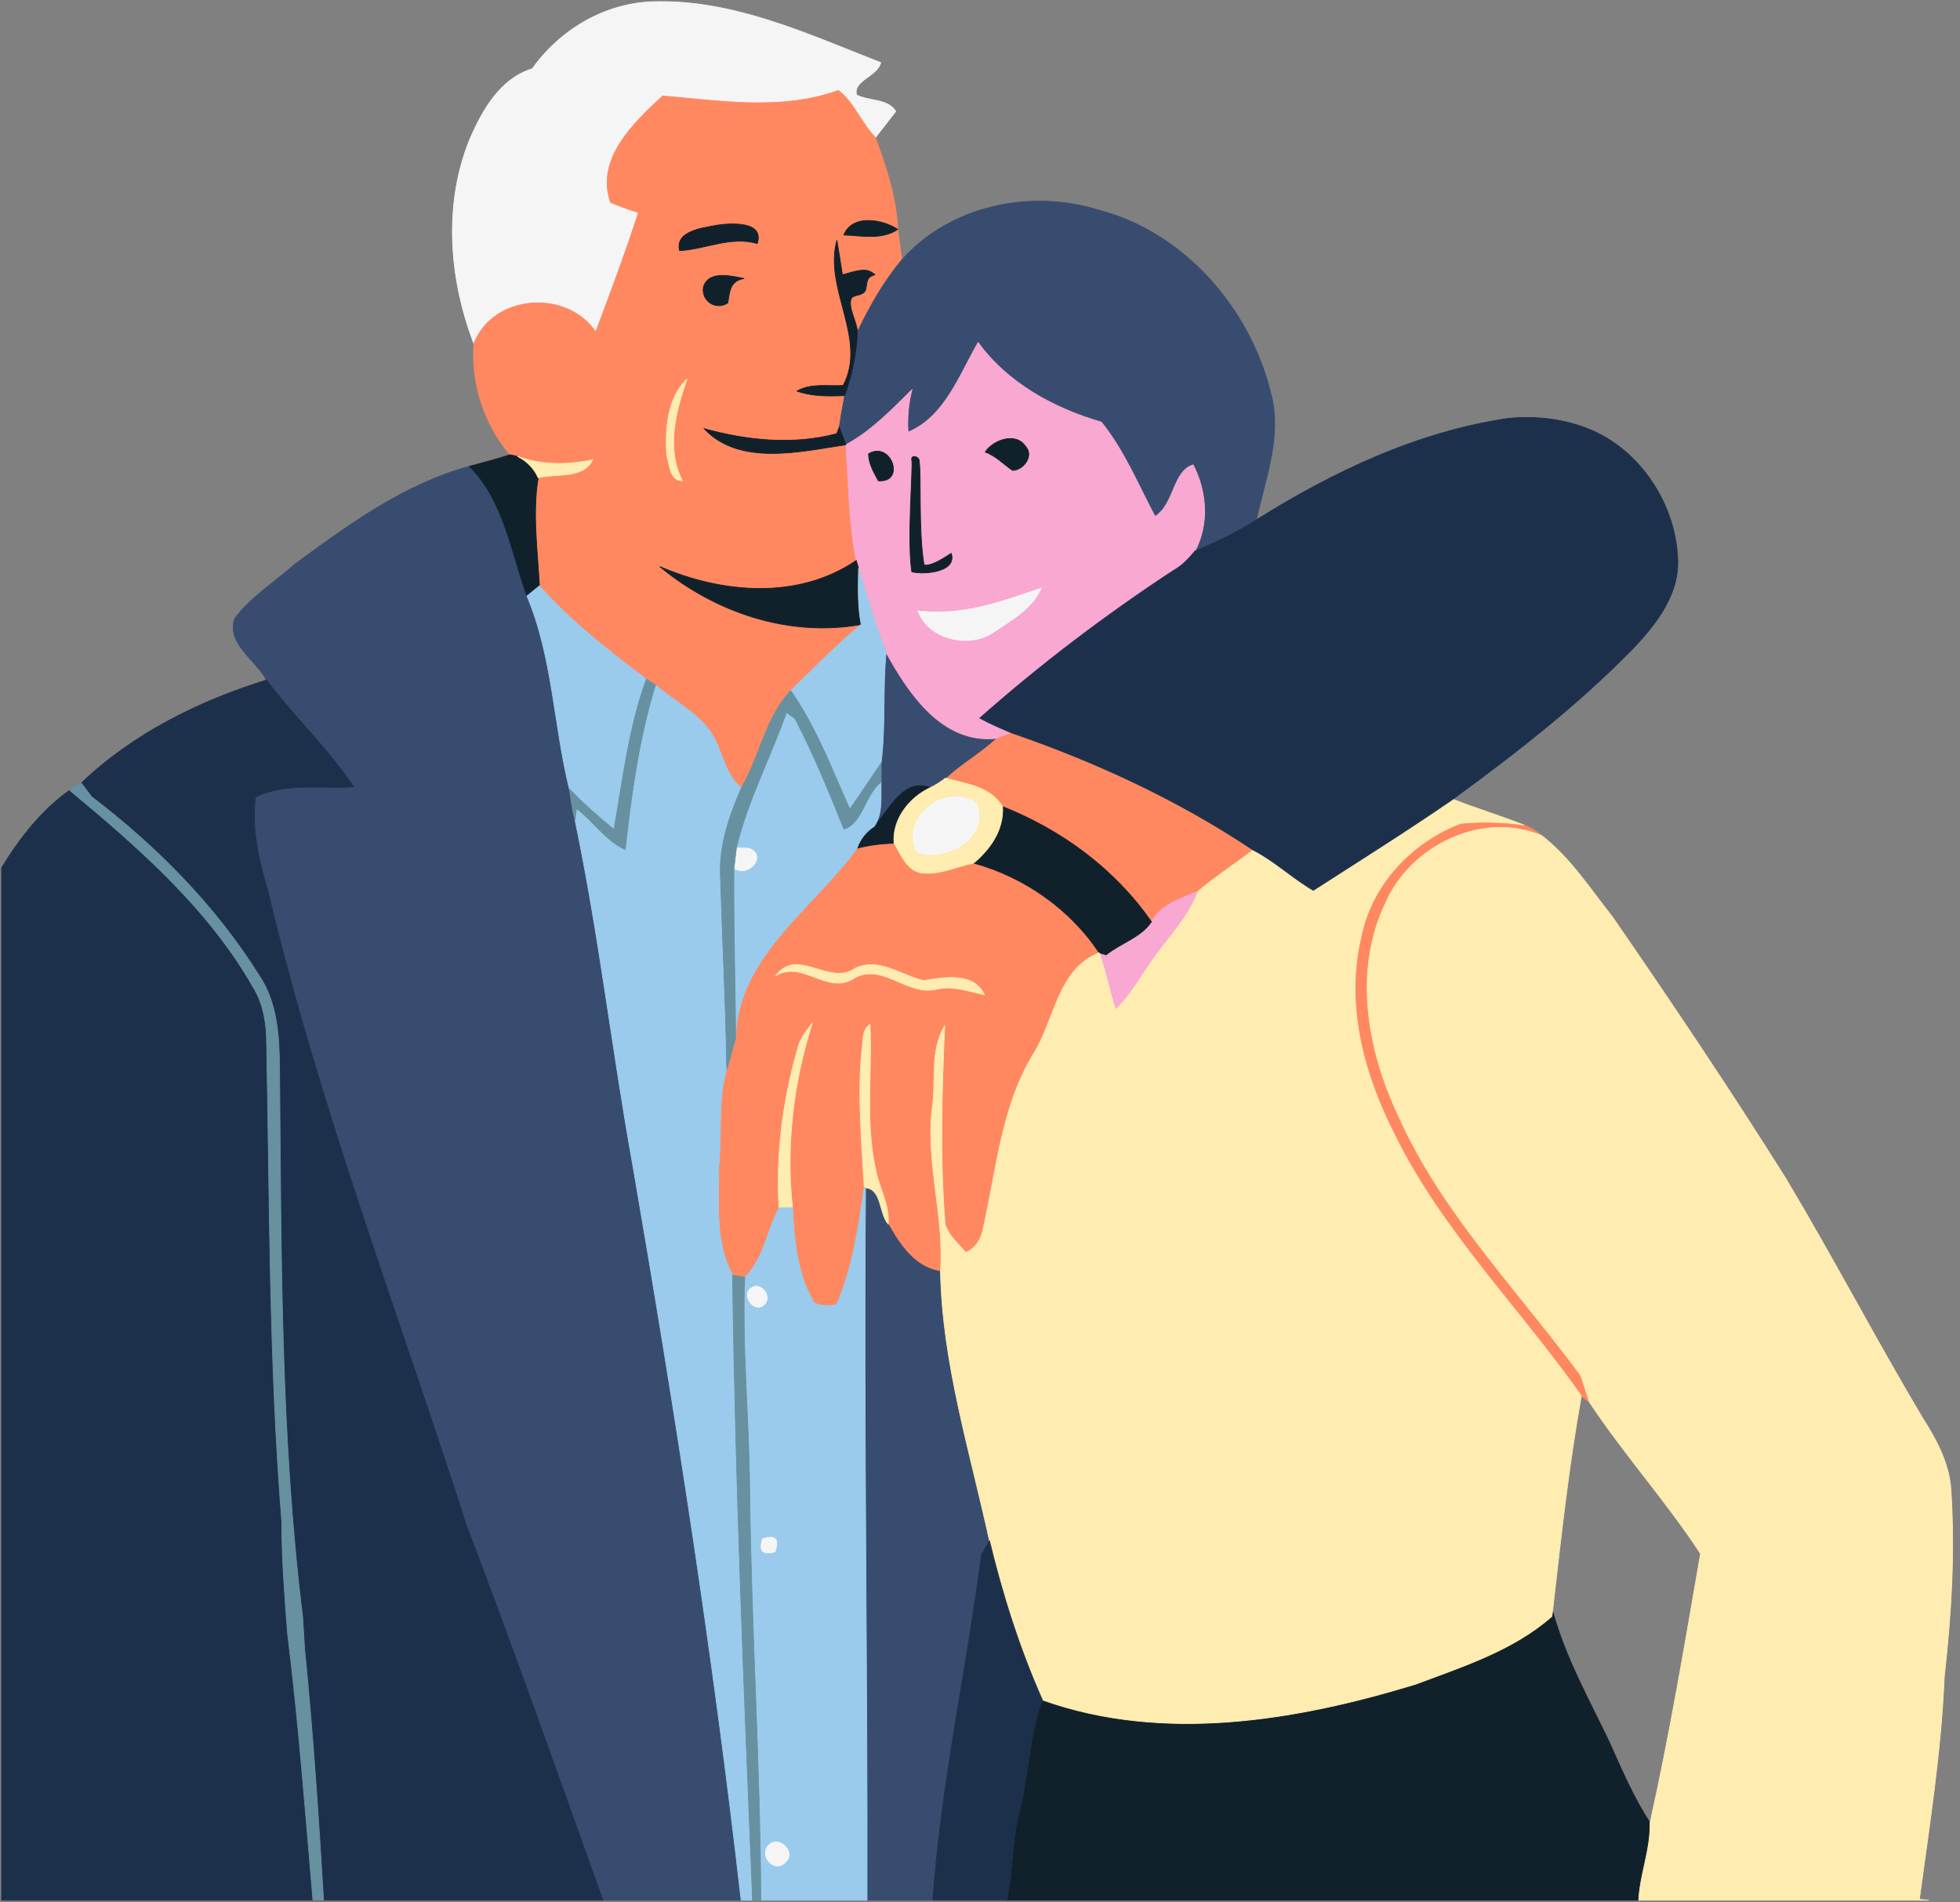 <svg clip-rule="evenodd" fill-rule="evenodd" viewBox="0 0 238 231" xmlns="http://www.w3.org/2000/svg"><rect x="0" y="0" width="238" height="231" fill="#808080" stroke="none"/><g fill-rule="nonzero" stroke-width=".09" transform="translate(.193 -5.259)"><g fill="#f6f5f6" stroke="#f6f5f6"><path d="m64.44 13.61c3.35-4.72 8.77-7.95 14.62-8.14 9.77-.33 18.89 3.96 27.69 7.39-.41 1.72-3.38 2.13-2.93 3.92 1.5.8 3.76.41 4.76 2-.62.79-1.85 2.39-2.47 3.18-1.71-1.73-2.53-4.18-4.49-5.72-6.9 2.49-14.31 1.27-21.34.67-3.53 3.24-8.18 7.68-6.33 12.94 1.11.45 2.24.86 3.38 1.22-1.57 4.89-3.39 9.7-5.18 14.51-3.51-5.23-12.48-4.6-14.8 1.41-3.02-7.9-3.73-16.94-.47-24.89 1.52-3.49 3.66-7.29 7.56-8.49z"/><path d="m110.78 79.32c5.45.85 10.6-1.1 15.62-2.8-1.04 2.69-3.82 4.19-6.12 5.72-3.03 1.94-8.51.64-9.5-2.92z"/><path d="m111.06 108.77c-2.2-4.32 3.61-8.71 7.35-6.07 1.9 4.09-3.73 7.58-7.35 6.07z"/><path d="m89.24 108.12c.38.01 1.14.04 1.52.05 2.45.92.04 3.84-1.84 2.62.08-.66.24-2 .32-2.67z"/><path d="m91.07 161.52c1.28-.74 2.69 1.24 1.59 2.23-1.34 1.26-3.14-1.35-1.59-2.23z"/><path d="m92.32 192.06c1.71-.58 2.26-.01 1.67 1.71-1.63.45-2.19-.12-1.67-1.71z"/><path d="m93.12 229.21c1.32-1.27 3.58.95 2.15 2.2-1.4 1.61-3.57-.8-2.15-2.2z"/></g><path d="m80.28 16.91c7.03.6 14.44 1.82 21.34-.67 1.96 1.54 2.78 3.99 4.49 5.72 1.31 3.6 2.54 7.29 2.71 11.15-1.89-1.24-1.93 1.31 0 0 .12.93.38 2.78.5 3.7-1.292 2.477-3.179 39.247-4.94 44.28-3.01 2.5-5.75 5.31-8.56 8.03-3.05 3.25-3.76 7.99-5.98 11.79-2.21-1.73-2.26-4.79-3.87-6.95-1.74-2.32-4.39-3.67-6.57-5.51-.28-.19-.83-.55-1.1-.73-4.6-3.43-9.17-7.02-12.99-11.32-.23-4.36-.86-8.82-.15-13.13 2.17-.55 5.46.2 6.63-2.19-3.06.64-6.16.68-9.13-.4-.23-.05-.69-.15-.92-.2-3.14-3.73-4.74-8.63-4.39-13.49 2.32-6.01 11.29-6.64 14.8-1.41 1.79-4.81 3.61-9.62 5.18-14.51-1.14-.36-2.27-.77-3.38-1.22-1.85-5.26 2.8-9.7 6.33-12.94" fill="#ff8860" stroke="#ff8860"/><path d="m122.56 94.22c10.31 3.54 20.33 8.18 29.41 14.25-2.19 1.7-4.53 3.19-6.64 4.98-2.06.88-4.59 1.63-5.71 3.74-4.44-6.41-10.86-11.12-18.07-13.99-1.57-2.5-4.35-2.71-6.92-3.46 1.89-1.78 4.18-3.04 6.08-4.81.46-.17 1.39-.53 1.85-.71z" fill="#ff8860" stroke="#ff8860"/><path d="m165.09 118.98c1.26-6.32 6.14-11.48 12.07-13.74 2.56-.24 5.15-.18 7.69.19.8.31 1.54.75 2.2 1.32-7.23-3.1-16 1.2-19.01 8.2-3.88 8.08-2.22 17.67 1.45 25.52 5.28 11.97 14.62 21.41 22.28 31.83.36 1.08.71 2.16 1.06 3.25-.25-.2-.75-.59-1-.78-7.49-10.67-16.97-20.03-22.74-31.84-3.73-7.31-5.98-15.79-4-23.95z" fill="#ff8860" stroke="#ff8860"/><path d="m103.87 108.26c1.48-.37 2.98-.58 4.5-.6.84 1.32 1.44 3.12 3.14 3.56 2.26.38 4.36-.72 6.53-1.16 6.11 1.67 11.73 5.59 15.23 10.89-5.07 2.03-5.38 8.2-8 12.33-3.87 6.37-4.45 13.93-6.05 21.05-.22 1.26-.89 2.52-2.15 3.01-.9-1.07-2.04-2.02-2.49-3.37-.66-8.04-.4-16.1-.06-24.14-1.85 3.01-.99 6.76-1.53 10.11-.77 6.63 1.51 13.11 1.02 19.71-3.12-.47-4.93-3.22-6.35-5.75.19-2.31-1.05-4.31-1.49-6.49-1.34-5.84-.43-11.85-.72-17.76-1.08.72-.79 2.19-1.01 3.3-.52 5.51.01 11.01.31 16.5-.72 4.78-1.38 9.75-3.36 14.2-.92.23-1.82.18-2.7-.15-2.11-3.54-2.42-7.6-2.65-11.61-.82-7.53.12-15.22 2.41-22.42-.66.9-1.43 1.78-1.72 2.89-1.84 6.33-2.74 12.98-2.33 19.57-1.49 2.79-1.82 6.15-4.16 8.44l-1.48-.28c-2.15-4.01-1.66-8.71-1.68-13.09.44-3.96-.18-8.09.98-11.92.42-1.26.72-2.56 1.08-3.83.28-9.98 9.5-15.68 14.73-22.99m-9.86 15.49c3.21-1.97 6.14 2.25 9.31.41 3.55-2.26 6.66 2.19 10.28 1.2 1.95-.44 3.85.29 5.73.69-1.28-2.79-4.91-2.13-7.35-1.72-2.74-.62-5.48-2.88-8.35-1.49-3.05 2.22-7.09-2.66-9.62.91z" fill="#ff8860" stroke="#ff8860"/><path d="m109.32 36.81c5.87-6.6 15.58-8.61 23.87-6.05 10.42 2.7 18.4 11.95 20.92 22.22 1.42 5.21-.65 10.35-1.74 15.4-2.34 1.54-4.89 2.68-7.45 3.79 1.73-3.28 1.43-7.23-.23-10.47-2.49.77-2.27 4.82-4.63 6.27-2.06-3.88-3.74-8.01-6.52-11.46-5.77-1.67-11.37-4.72-14.96-9.66-2.29 3.92-4.01 9-8.51 10.89-.11-1.73.05-3.44.46-5.14-2.48 2.43-4.9 4.99-8.01 6.66-.2-.54-.6-1.6-.8-2.14.19-1.28.41-2.55.66-3.82.86-2.49 1.44-5.08 1.54-7.72 1.48-3.1 3.18-6.12 5.4-8.77z" fill="#384c70" stroke="#384c70"/><path d="m35.67 73.72c6.5-4.77 13.25-9.7 21.14-11.84 4.17 4.19 5.04 10.38 6.98 15.75 3.14 7.42 3.24 15.66 5.15 23.43.2 1.27.34 2.54.69 3.78 2.91 13.88 4.5 28 7.02 41.95 5.1 29.63 9.75 59.35 13.15 89.21h-16.78c-5.45-15.18-10.81-30.4-16.56-45.47-8.23-25.61-17.88-50.82-24.11-77.03-1.1-3.7-2.02-7.58-1.52-11.46 3.71-1.79 7.95-.96 11.92-1.24-3.09-4.66-7.25-8.49-10.58-12.97-1.28-2.42-4.88-4.39-3.87-7.46 1.99-2.66 4.9-4.46 7.37-6.65z" fill="#384c70" stroke="#384c70"/><path d="m107.41 84.5c2.73 4.97 6.79 11.06 13.3 10.43-1.9 1.77-4.19 3.03-6.08 4.81-.58.45-1.19.84-1.85 1.16-3.31-1.24-4.99 2.69-6.81 4.69 1.06-1.57.78-3.57.83-5.36v-2.31c.57-4.45.17-8.97.61-13.42z" fill="#384c70" stroke="#384c70"/><path d="m104.91 149.49c1.99.17 1.63 3.12 2.75 4.41 1.42 2.53 3.23 5.28 6.35 5.75.21 11.14 3.6 21.91 5.95 32.72-.24.41-.73 1.24-.98 1.65-1.79 14.01-4.92 27.89-5.9 41.98h-7.99c.07-28.84-.42-57.68-.18-86.51z" fill="#384c70" stroke="#384c70"/><path d="m139.62 117.19c1.12-2.11 3.65-2.86 5.71-3.74-1.11 2.95-3.27 5.27-5.12 7.75-1.66 2.2-2.91 4.74-4.94 6.66-.76-2.28-1.16-4.66-2-6.91l.86.25c1.74-1.42 4.22-2.1 5.49-4.01z" fill="#f8a8d1" stroke="#f8a8d1"/><path d="m110.07 57.74c4.5-1.89 6.22-6.97 8.51-10.89 3.59 4.94 9.19 7.99 14.96 9.66 2.78 3.45 4.46 7.58 6.52 11.46 2.36-1.45 2.14-5.5 4.63-6.27 1.66 3.24 1.96 7.19.23 10.47-.76.9-1.55 1.77-2.59 2.34-8.25 5.42-16.15 11.4-23.55 17.95 1.22.67 2.5 1.21 3.78 1.76-.46.18-1.39.54-1.85.71-6.51.63-10.57-5.46-13.3-10.43-1.28-3.36-2.33-6.8-3.35-10.24l-.28-.94c-.92-4.64-.93-9.37-1.26-14.06 3.11-1.67 5.53-4.23 8.01-6.66-.41 1.7-.57 3.41-.46 5.14m1.072 21.513c.99 3.56 6.108 4.927 9.138 2.987 2.3-1.53 5.08-3.03 6.12-5.72-5.02 1.7-9.808 3.583-15.258 2.733z" fill="#f8a8d1" stroke="#f8a8d1"/><g fill="#11212b" stroke="#11212b"><path d="m102.27 33.79c1.03-2.55 4.66-1.92 6.55-.68-1.93 1.31-4.37.77-6.55.68z"/><path d="m82.32 35.69c-.57-2.42 2.87-2.75 4.55-3.09 1.67-.24 5.79-.53 4.89 2.23-3.25-.94-6.43.74-9.44.86z"/><path d="m102.19 52.06c2.99-5.6-2.4-11.77-.76-17.63.23 1.4.46 2.79.67 4.19.541-.104 1.771-.59 2.717-.558.697.023 1.24.558 1.24.558s-.597.124-.816.502c-.265.458-.178 1.207-.424 1.536-.411.551-1.43.381-1.637.856-.454 1.046.726 2.877.74 4.066-.1 2.64-.68 5.23-1.54 7.72-1.94.08-3.94.11-5.8-.55 1.72-1 3.73-.56 5.61-.69z"/><path d="m85.22 40.11c.335-1.079 1.249-1.395 2.267-1.407.927-.011 1.94.229 2.683.377-1.7.26-1.77 1.55-1.98 2.96-1.43.96-3.25-.22-2.97-1.93z"/><path d="m85.31 57.31c5.22 1.44 10.81 2.02 16.1.61l.31-.8c.2.54.6 1.6.8 2.14-5.52.84-12.95 2.63-17.21-1.95z"/><path d="m119.43 60.15c1.01-1.49 3.73-2.46 4.91-.69 1.06 1.12-.23 2.89-1.58 2.92-1.11-.76-2.03-1.77-3.33-2.23z"/><path d="m61.74 60.48.92.2c1.17.6 2 1.46 2.5 2.59-.71 4.31-.08 8.77.15 13.13l-1.52 1.23c-1.94-5.37-2.81-11.56-6.98-15.75 1.65-.44 3.3-.88 4.93-1.4z"/><path d="m105.28 60.36c2.73-1.63 4.57 3.54 1.18 3.28-.55-1.02-1.19-2.08-1.18-3.28z"/><path d="m110.523 74.694c-.6-3.883.18-12.835 0-13.561-.165-.669.821-.489.891 0 .304 2.118-.114 8.347.596 12.707.586.21 1.782-.386 3.3-1.39.77 2.28-3.307 2.624-4.787 2.244z"/><path d="m79.91 74.05c7.54 3.26 16.76 4.1 23.87-.73l.28.94c-.03 2.29-.13 4.57.32 6.83-8.74 1.58-17.74-1.45-24.47-7.04z"/><path d="m105.97 105.59c1.82-2 3.5-5.93 6.81-4.69-2.55 1.19-4.65 3.83-4.41 6.76-1.52.02-3.02.23-4.5.6.39-1.13 1.1-2.02 2.1-2.67z"/><path d="m121.55 103.2c7.21 2.87 13.63 7.58 18.07 13.99-1.27 1.91-3.75 2.59-5.49 4.01l-.86-.25c-3.5-5.3-9.12-9.22-15.23-10.89 2.05-1.72 3.67-4.06 3.51-6.86z"/><path d="m188.25 201.53.09-.67c1.51 5.61 4.39 10.7 6.87 15.91 1.5 3.35 2.95 6.75 4.96 9.83.08 3.21-1.21 6.21-1.38 9.4h-76.74c.78-3.65.6-7.45 1.6-11.06 1.11-4.38 1.1-9.01 2.73-13.26 14.68 5.23 30.82 2.52 45.35-1.92 5.74-2.16 11.84-4.1 16.52-8.23z"/></g><g fill="#feecb1" stroke="#feecb1"><path d="m80.78 60.59c-.26-3.15.08-7.08 2.44-9.3-1.35 3.96-2.55 8.38-.56 12.35-1.56-.06-1.53-1.91-1.88-3.05z"/><path d="m62.66 60.68c2.97 1.08 6.07 1.04 9.13.4-1.17 2.39-4.46 1.64-6.63 2.19-.5-1.13-1.33-1.99-2.5-2.59z"/><path d="m112.78 100.9c.66-.32 1.27-.71 1.85-1.16 2.57.75 5.35.96 6.92 3.46.16 2.8-1.46 5.14-3.51 6.86-2.17.44-4.27 1.54-6.53 1.16-1.7-.44-2.3-2.24-3.14-3.56-.24-2.93 1.86-5.57 4.41-6.76m-1.72 7.87c3.62 1.51 9.25-1.98 7.35-6.07-3.74-2.64-9.55 1.75-7.35 6.07z"/><path d="m159.28 113.37c5.67-3.65 11.39-7.24 16.94-11.06 2.85 1.11 5.78 2.01 8.63 3.12-2.54-.37-5.13-.43-7.69-.19-5.93 2.26-10.81 7.42-12.07 13.74-1.98 8.16.27 16.64 4 23.95 5.77 11.81 15.25 21.17 22.74 31.84-1.55 8.63-2.5 17.38-3.49 26.09l-.09.67c-4.68 4.13-10.78 6.07-16.52 8.23-14.53 4.44-30.67 7.15-45.35 1.92-2.76-6.21-4.82-12.7-6.42-19.31-2.35-10.81-5.74-21.58-5.95-32.72.49-6.6-1.79-13.08-1.02-19.71.54-3.35-.32-7.1 1.53-10.11-.34 8.04-.6 16.1.06 24.14.45 1.35 1.59 2.3 2.49 3.37 1.26-.49 1.93-1.75 2.15-3.01 1.6-7.12 2.18-14.68 6.05-21.05 2.62-4.13 2.93-10.3 8-12.33.84 2.25 1.24 4.63 2 6.91 2.03-1.92 3.28-4.46 4.94-6.66 1.85-2.48 4.01-4.8 5.12-7.75 2.11-1.79 4.45-3.28 6.64-4.98 2.63 1.35 4.78 3.43 7.31 4.9z"/><path d="m168.04 114.95c3.01-7 11.78-11.3 19.01-8.2 3.46 2.68 5.83 6.42 8.53 9.81 7.22 10.46 14.3 21.01 21.06 31.77 5.75 9.61 10.93 19.55 16.66 29.17 1.66 2.59 3.18 5.44 3.4 8.57.52 7.64.04 15.31-.81 22.92-.38 9.03-1.8 17.96-3.02 26.91l1.16.1h-35.24c.17-3.19 1.46-6.19 1.38-9.4 2.41-10.82 4.24-21.76 6.13-32.68-4.15-6.35-9.27-12.03-13.47-18.37-.35-1.09-.7-2.17-1.06-3.25-7.66-10.42-17-19.86-22.28-31.83-3.67-7.85-5.33-17.44-1.45-25.52z"/><path d="m94.01 123.75c2.53-3.57 6.57 1.31 9.62-.91 2.87-1.39 5.61.87 8.35 1.49 2.44-.41 6.07-1.07 7.35 1.72-1.88-.4-3.78-1.13-5.73-.69-3.62.99-6.73-3.46-10.28-1.2-3.17 1.84-6.1-2.38-9.31-.41z"/><path d="m96.73 132.36c.29-1.11 1.06-1.99 1.72-2.89-2.29 7.2-3.23 14.89-2.41 22.42-.41.01-1.23.03-1.64.04-.41-6.59.49-13.24 2.33-19.57z"/><path d="m104.44 132.95c.22-1.11-.07-2.58 1.01-3.3.29 5.91-.62 11.92.72 17.76.44 2.18 1.68 4.18 1.49 6.49-1.12-1.29-.76-4.24-2.75-4.41l-.16-.04c-.3-5.49-.83-10.99-.31-16.5z"/></g><path d="m152.37 68.38c9.35-5.86 19.55-10.69 30.55-12.31 3.01-.32 6.12-.01 8.99.98 6.63 2.24 11.26 9 11.61 15.88.31 4.43-2.61 8.14-5.49 11.15-6.64 6.79-14.16 12.63-21.81 18.23-5.55 3.82-11.27 7.41-16.94 11.06-2.53-1.47-4.68-3.55-7.31-4.9-9.08-6.07-19.1-10.71-29.41-14.25-1.28-.55-2.56-1.09-3.78-1.76 7.4-6.55 15.3-12.53 23.55-17.95 1.04-.57 1.83-1.44 2.59-2.34 2.56-1.11 5.11-2.25 7.45-3.79z" fill="#1d304b" stroke="#1d304b"/><path d="m9.68 100.35c6.24-5.99 14.27-9.97 22.49-12.52 3.33 4.48 7.49 8.31 10.58 12.97-3.97.28-8.21-.55-11.92 1.24-.5 3.88.42 7.76 1.52 11.46 6.23 26.21 15.88 51.42 24.11 77.03 5.75 15.07 11.11 30.29 16.56 45.47h-73.02v-125.36c2.18-3.59 4.81-6.96 8.26-9.42 1.42-1.013.482-.42 1.42-.87z" fill="#1d304b" stroke="#1d304b"/><path d="m118.98 194.02c.25-.41.74-1.24.98-1.65 1.6 6.61 3.66 13.1 6.42 19.31-1.63 4.25-1.62 8.88-2.73 13.26-1 3.61-.82 7.41-1.6 11.06h-8.97c.98-14.09 4.11-27.97 5.9-41.98z" fill="#1d304b" stroke="#1d304b"/><path d="m104.06 74.26c1.02 3.44 2.07 6.88 3.35 10.24-.44 4.45-.04 8.97-.61 13.42-1.26 1.87-2.51 3.74-3.81 5.59-2.17-4.9-4.09-9.97-7.17-14.39 2.81-2.72 5.55-5.53 8.56-8.03-.45-2.26-.35-4.54-.32-6.83z" fill="#9acbec" stroke="#9acbec"/><path d="m63.79 77.63 1.52-1.23c3.82 4.3 8.39 7.89 12.99 11.32-2.15 5.89-2.86 12.17-3.94 18.27-1.88-1.56-3.73-3.16-5.42-4.93-1.91-7.77-2.01-16.01-5.15-23.43z" fill="#9acbec" stroke="#9acbec"/><path d="m75.73 108.41c.75-6.72 1.66-13.48 3.67-19.96 2.18 1.84 4.83 3.19 6.57 5.51 1.61 2.16 1.66 5.22 3.87 6.95-1.38 3.2-2.6 6.59-2.57 10.12.24 8.01.66 16.03.79 24.05-1.16 3.83-.54 7.96-.98 11.92.02 4.38-.47 9.08 1.68 13.09.34 25.31 1.4 50.63 2.43 75.91h-1.39c-3.4-29.86-8.05-59.58-13.15-89.21-2.52-13.95-4.11-28.07-7.02-41.95l.18-1.4c2.06 1.54 3.51 3.9 5.92 4.97z" fill="#9acbec" stroke="#9acbec"/><path d="m95.3 91.78c.26.18.77.54 1.03.72 2.28 4.34 4.12 8.89 5.95 13.43 2.29-.68 2.56-4.23 4.52-5.7-.05 1.79.23 3.79-.83 5.36-1 .65-1.71 1.54-2.1 2.67-5.23 7.31-14.45 13.01-14.73 22.99-.06-6.82-.27-13.64-.22-20.46 1.88 1.22 4.29-1.7 1.84-2.62-.38-.01-1.14-.04-1.52-.05 1.38-5.66 4.12-10.86 6.06-16.34z" fill="#9acbec" stroke="#9acbec"/><path d="m104.75 149.45.16.04c-.24 28.83.25 57.67.18 86.51h-12.9c-.07-16.69-1.18-33.36-1.35-50.05-.08-8.53-.94-17.06-.6-25.58 2.34-2.29 2.67-5.65 4.16-8.44.41-.01 1.23-.03 1.64-.04.23 4.01.54 8.07 2.65 11.61.88.33 1.78.38 2.7.15 1.98-4.45 2.64-9.42 3.36-14.2m-13.68 12.07c-1.55.88.25 3.49 1.59 2.23 1.1-.99-.31-2.97-1.59-2.23m1.25 30.54c-.52 1.59.04 2.16 1.67 1.71.59-1.72.04-2.29-1.67-1.71m.8 37.15c-1.42 1.4.75 3.81 2.15 2.2 1.43-1.25-.83-3.47-2.15-2.2z" fill="#9acbec" stroke="#9acbec"/><path d="m78.3 87.72c.27.18.82.54 1.1.73-2.01 6.48-2.92 13.24-3.67 19.96-2.41-1.07-3.86-3.43-5.92-4.97l-.18 1.4c-.35-1.24-.49-2.51-.69-3.78 1.69 1.77 3.54 3.37 5.42 4.93 1.08-6.1 1.79-12.38 3.94-18.27z" fill="#6791a1" stroke="#6791a1"/><path d="m89.84 100.91c2.22-3.8 2.93-8.54 5.98-11.79 3.08 4.42 5 9.49 7.17 14.39 1.3-1.85 2.55-3.72 3.81-5.59v2.31c-1.96 1.47-2.23 5.02-4.52 5.7-1.83-4.54-3.67-9.09-5.95-13.43-.26-.18-.77-.54-1.03-.72-1.94 5.48-4.68 10.68-6.06 16.34-.08.67-.24 2.01-.32 2.67-.05 6.82.16 13.64.22 20.46-.36 1.27-.66 2.57-1.08 3.83-.13-8.02-.55-16.04-.79-24.05-.03-3.53 1.19-6.92 2.57-10.12z" fill="#6791a1" stroke="#6791a1"/><path d="m88.76 160.09 1.48.28c-.34 8.52.52 17.05.6 25.58.17 16.69 1.28 33.36 1.35 50.05h-1c-1.03-25.28-2.09-50.6-2.43-75.91z" fill="#6791a1" stroke="#6791a1"/><path d="m34.73 203.64c-.364-4.603-.713-9.13-.71-13.66-1.56-19.29-1.45-38.67-1.84-58.01 0-2.33-.35-4.68-1.55-6.7-5.48-9.66-13.94-17.05-22.37-24.05.4-.42.88-.72 1.42-.87.31.41.93 1.24 1.24 1.65 7.91 6.03 15.05 13.24 20.34 21.69 2.24 3.3 2.46 7.42 2.49 11.28.22 22.23.07 44.54 2.81 66.64m0 0 .24 3.93c1.02 10.13 1.69 20.3 2.3 30.46h-1.29c-.93-10.73-1.75-21.67-3.08-32.36" fill="#6791a1" stroke="#6791a1"/></g></svg>